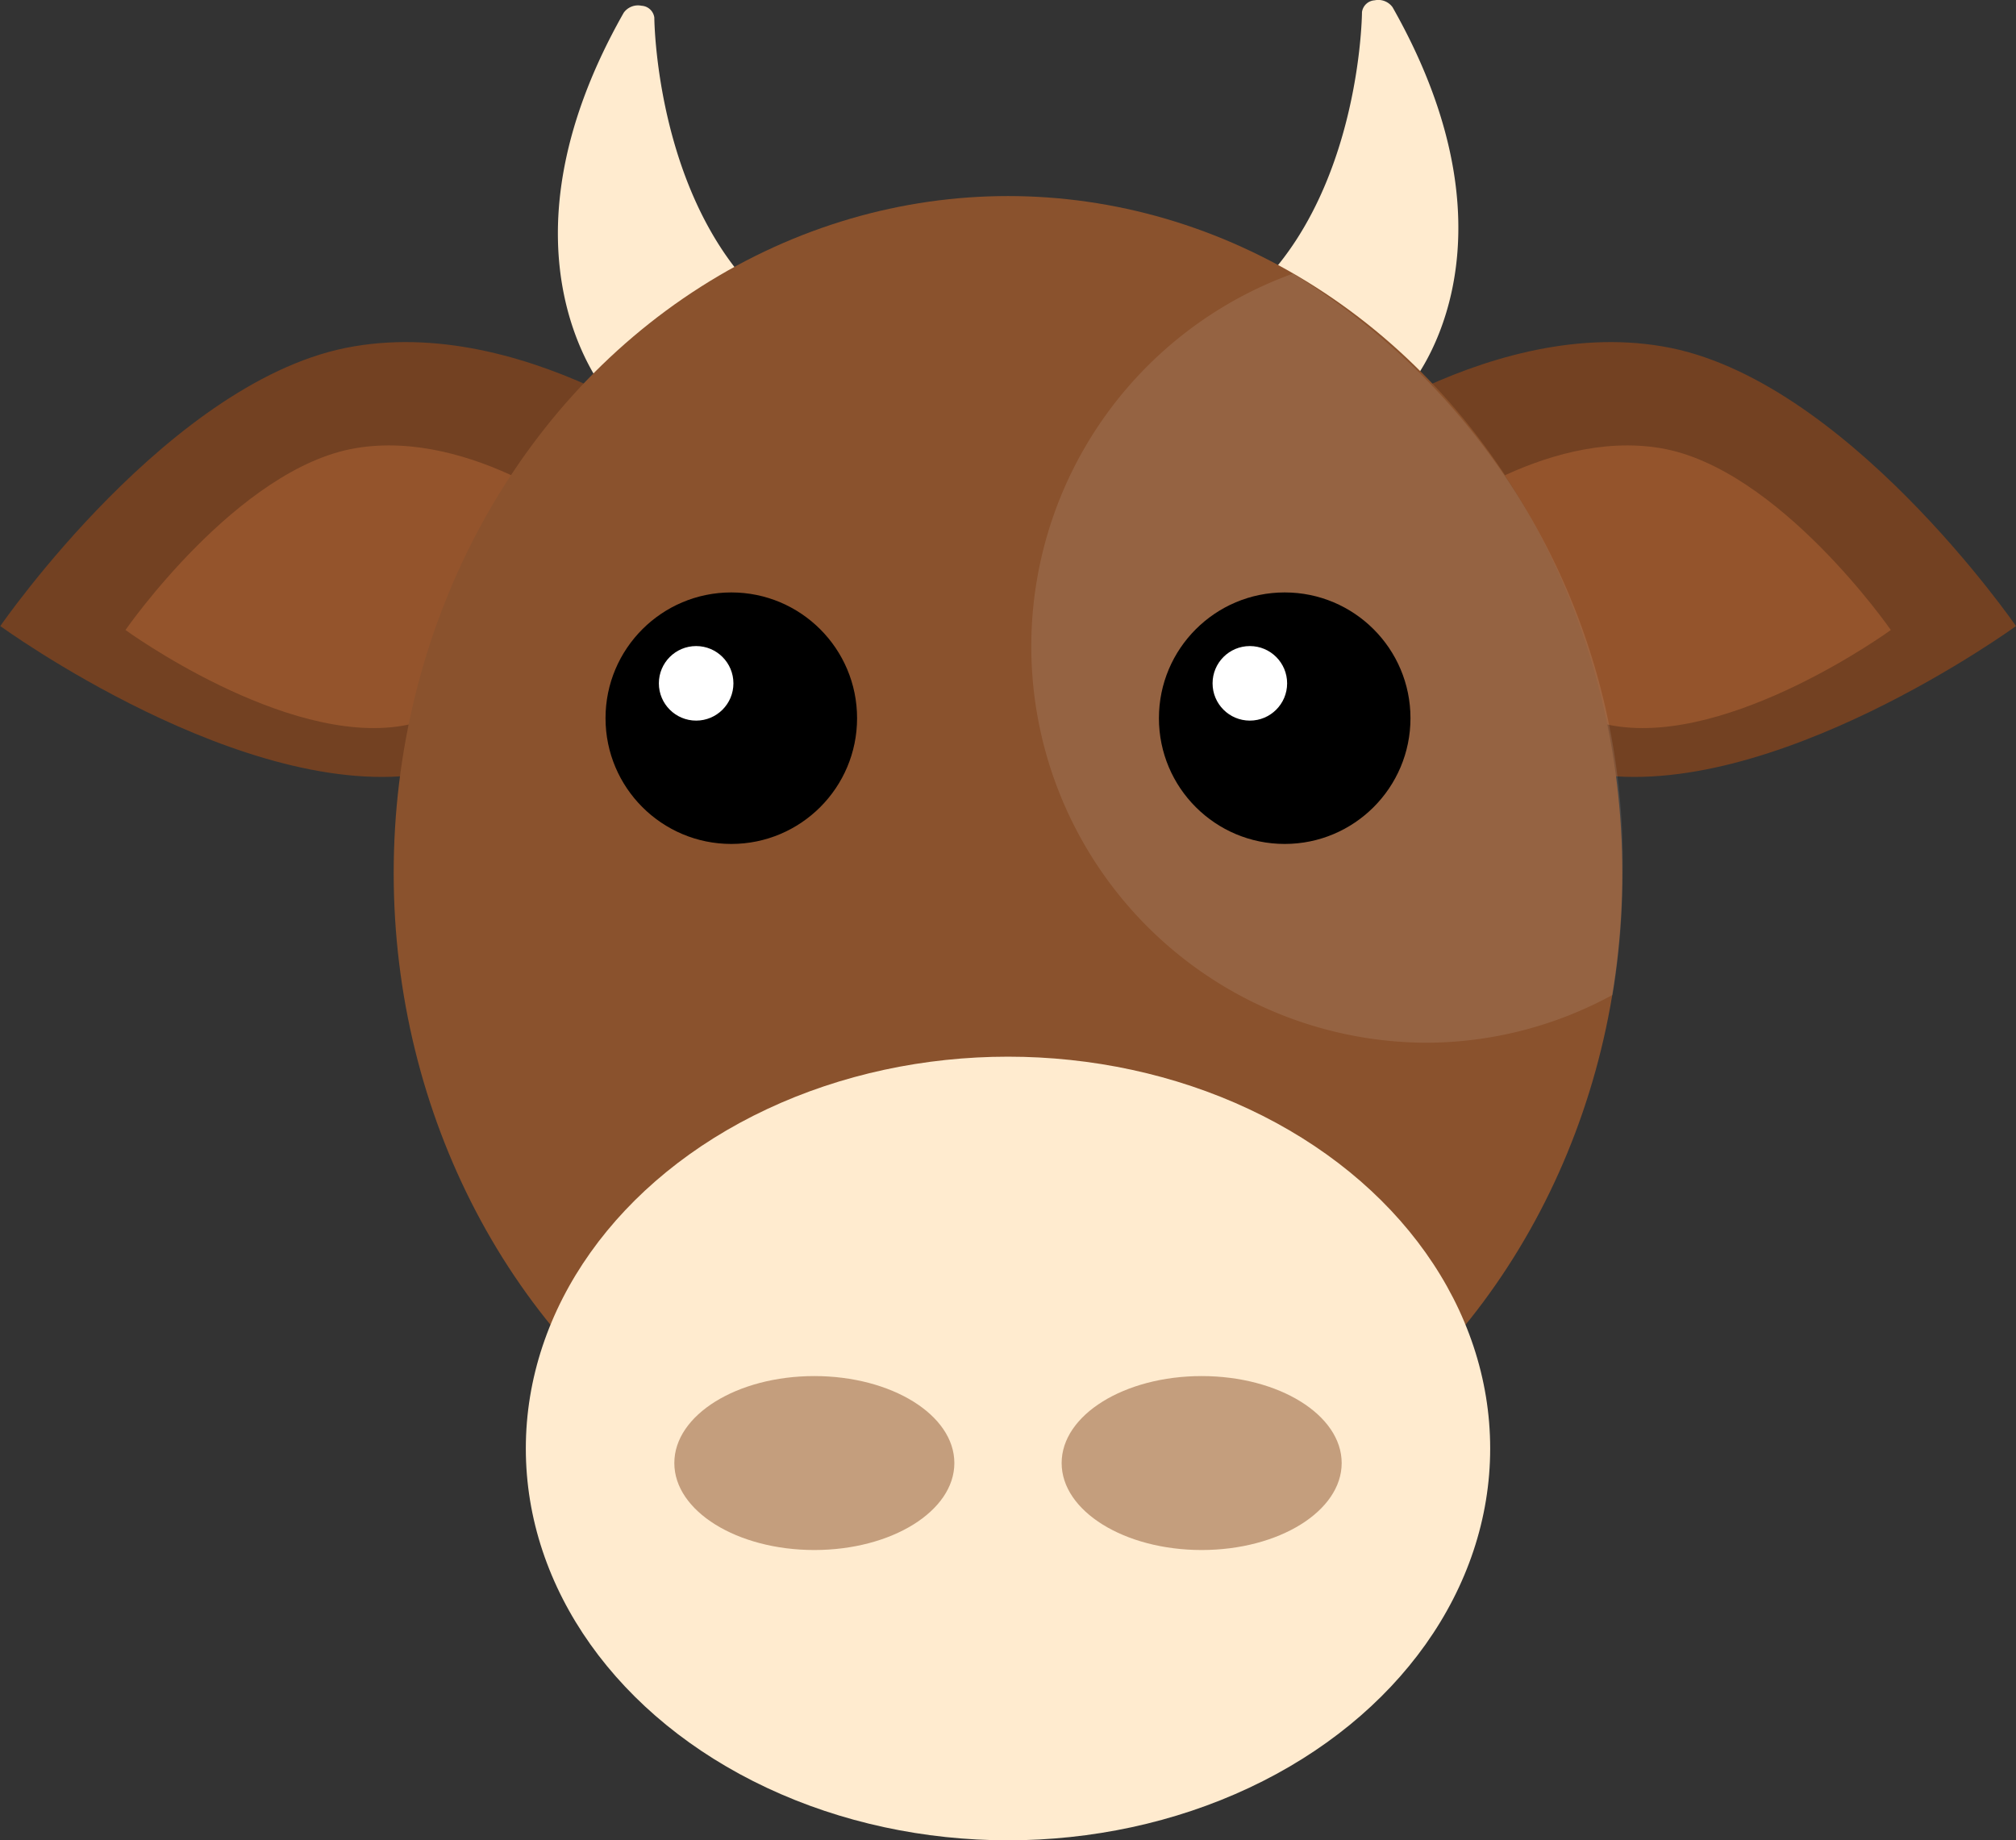 <svg id="Objects" xmlns="http://www.w3.org/2000/svg" viewBox="0 0 66.52 60.73"><rect x="0" y="0" width="66.52" height="60.73" fill="#333333" stroke="none"/><defs><style>.cls-1{fill:#734122;}.cls-2{fill:#94542c;}.cls-3{fill:#ffebcf;}.cls-4,.cls-5{fill:#8a522d;}.cls-5{opacity:0.5;}.cls-6,.cls-7{fill:#fff;}.cls-6{opacity:0.1;}</style></defs><title>cow</title><path class="cls-1" d="M287.64,506.4c6,1,11.67,9.23,11.67,9.23s-8.08,5.88-14.06,4.86-9.6-10.27-9.6-10.27S281.66,505.38,287.64,506.4Z" transform="translate(-232.79 -494.97)"/><path class="cls-2" d="M287.59,509.76c3.89,0.66,7.59,6,7.59,6s-5.25,3.82-9.14,3.16-6.24-6.68-6.24-6.68S283.7,509.1,287.59,509.76Z" transform="translate(-232.79 -494.97)"/><path class="cls-1" d="M244.47,506.4c-6,1-11.67,9.23-11.67,9.23s8.08,5.88,14.06,4.86,9.6-10.27,9.6-10.27S250.45,505.38,244.47,506.4Z" transform="translate(-232.79 -494.97)"/><path class="cls-2" d="M244.52,509.76c-3.89.66-7.59,6-7.59,6s5.25,3.82,9.14,3.16,6.24-6.68,6.24-6.68S248.41,509.1,244.52,509.76Z" transform="translate(-232.79 -494.97)"/><path class="cls-3" d="M254.38,495.55a0.45,0.45,0,0,0-.42-0.39,0.58,0.58,0,0,0-.59.23c-4.54,8-.58,12.56-0.41,12.75a0.59,0.59,0,0,0,.43.17,0.68,0.68,0,0,0,.2,0l5.63-1.75a0.44,0.44,0,0,0,.32-0.32,0.36,0.36,0,0,0-.2-0.37C254.44,502.93,254.38,495.62,254.38,495.55Z" transform="translate(-232.79 -494.97)"/><path class="cls-3" d="M278.74,495.21a0.58,0.58,0,0,0-.59-0.23,0.45,0.45,0,0,0-.42.39c0,0.07-.06,7.38-5,10.29a0.36,0.36,0,0,0-.2.37,0.44,0.44,0,0,0,.32.32l5.63,1.75a0.68,0.68,0,0,0,.2,0,0.59,0.59,0,0,0,.43-0.17C279.32,507.77,283.28,503.22,278.74,495.21Z" transform="translate(-232.79 -494.97)"/><ellipse class="cls-4" cx="33.26" cy="28.81" rx="20.27" ry="22.34"/><ellipse class="cls-3" cx="33.26" cy="47.8" rx="15.91" ry="12.93"/><ellipse class="cls-5" cx="26.87" cy="48.28" rx="4.62" ry="2.87"/><ellipse class="cls-5" cx="39.65" cy="48.28" rx="4.62" ry="2.87"/><path class="cls-6" d="M275.45,504a13.08,13.08,0,0,0,4.38,25.38A12.88,12.88,0,0,0,286,527.8a24.69,24.69,0,0,0,.33-4A22.71,22.71,0,0,0,275.45,504Z" transform="translate(-232.79 -494.97)"/><circle cx="24.13" cy="23.7" r="4.15"/><circle class="cls-7" cx="22.97" cy="22.55" r="1.23"/><circle cx="42.39" cy="23.7" r="4.15"/><circle class="cls-7" cx="41.24" cy="22.55" r="1.23"/></svg>